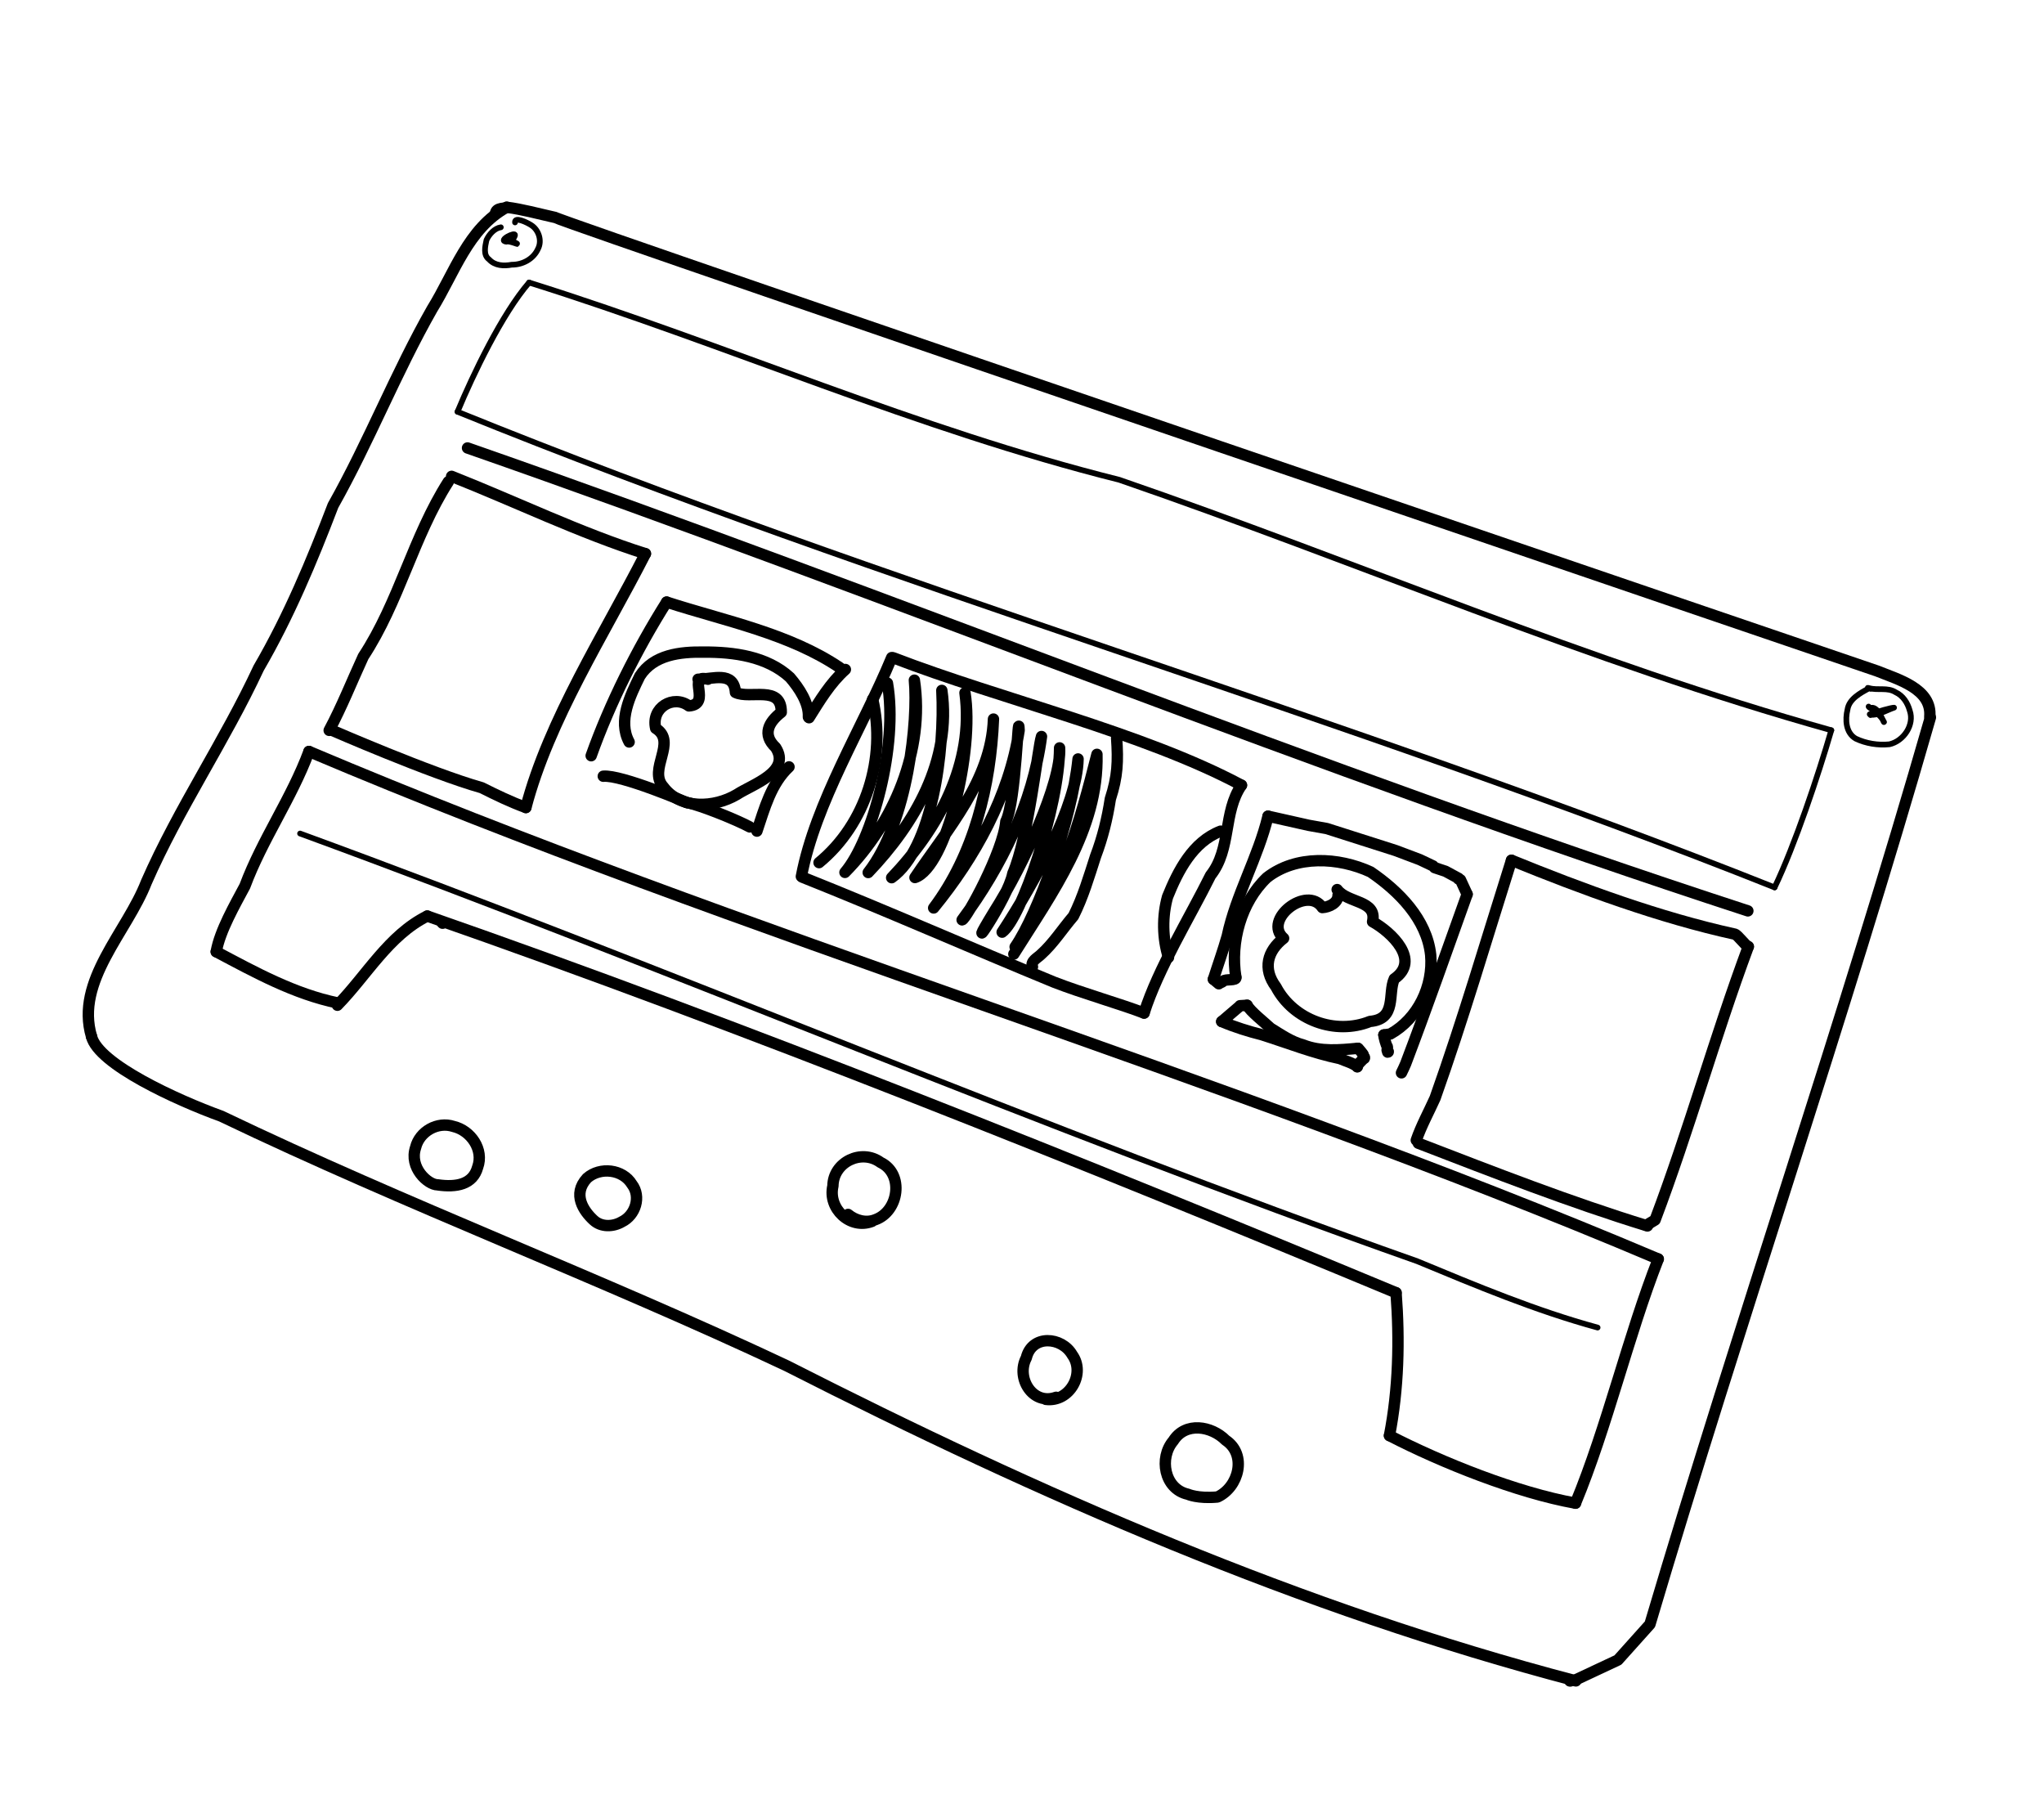<?xml version="1.0" encoding="UTF-8" standalone="no"?>
<!-- Created by Ashley Blewer - This work is licensed under a Creative Commons Attribution 4.0 International License -->

<svg width="544" height="480" viewBox="0 0 143.933 127" version="1.1" id="svg2490" inkscape:version="1.1.2 (08b2f3d93c, 2022-04-05)" sodipodi:docname="1987-pixelvision-1.svg"
   xmlns:inkscape="http://www.inkscape.org/namespaces/inkscape"
   xmlns:sodipodi="http://sodipodi.sourceforge.net/DTD/sodipodi-0.dtd"
   xmlns="http://www.w3.org/2000/svg"
   xmlns:svg="http://www.w3.org/2000/svg">
   <sodipodi:namedview id="namedview2492" pagecolor="#ffffff" bordercolor="#666666" borderopacity="1.0" inkscape:pageshadow="2" inkscape:pageopacity="0.0" inkscape:pagecheckerboard="0" inkscape:document-units="mm" showgrid="false" units="px" inkscape:zoom="0.90583674" inkscape:cx="272.67607" inkscape:cy="177.18425" inkscape:window-width="1848" inkscape:window-height="1136" inkscape:window-x="72" inkscape:window-y="27" inkscape:window-maximized="1" inkscape:current-layer="layer1" />
   <defs id="defs2487" />
   <g inkscape:label="Layer 1" inkscape:groupmode="layer" id="layer1">
      <g id="g3129" transform="matrix(0.306,0,0,0.306,-231.056,-6.278)">
         <g id="g50" transform="matrix(1,0,0,-1,32.124,767.998)">
            <g id="g52">
               <path d="m 839.555,699.797 c -8.9,-4.9 -12.031,-15.142 -17.143,-23.391 -8.36,-14.695 -14.539,-30.528 -22.808,-45.226 -4.91,-12.832 -10.211,-25.531 -17.134,-37.427 -7.837,-16.837 -18.366,-32.197 -25.823,-49.221 -4.462,-11.495 -16.436,-22.728 -12.621,-35.545" style="fill:none;stroke:#000000;stroke-width:2.615;stroke-linecap:round;stroke-linejoin:round;stroke-miterlimit:10;stroke-dasharray:none;stroke-opacity:1" id="path54" sodipodi:nodetypes="cccccc" />
            </g>
         </g>
         <g id="g56" transform="matrix(1,0,0,-1,32.124,767.998)">
            <g id="g58">
               <path d="m 1167.046,582.6 c 0.552,6.417 -7.288,8.551 -12.158,10.519 0,0 -301.738,102.847 -304.127,104.321 -4.105,0.918 -7.665,1.911 -11.206,2.357 -0.191,-0.377 -2.488,0.047 -2.561,-1.429" style="fill:none;stroke:#000000;stroke-width:2.615;stroke-linecap:round;stroke-linejoin:round;stroke-miterlimit:10;stroke-dasharray:none;stroke-opacity:1" id="path60" sodipodi:nodetypes="ccccc" />
            </g>
         </g>
         <g id="g62" transform="matrix(1,0,0,-1,32.124,767.998)">
            <g id="g64">
               <path d="m 1167.19,582.419 c -20.078,-69.99 -43.85,-138.846 -64.544,-208.649 l -7.367,-8.216 -9.961,-4.672" style="fill:none;stroke:#000000;stroke-width:2.615;stroke-linecap:round;stroke-linejoin:round;stroke-miterlimit:10;stroke-dasharray:none;stroke-opacity:1" id="path66" />
            </g>
         </g>
         <g id="g68" transform="matrix(1,0,0,-1,32.124,767.998)">
            <g id="g70">
               <path d="m 1084.305,360.723 -0.082,0.013" style="fill:none;stroke:#000000;stroke-width:2.615;stroke-linecap:round;stroke-linejoin:round;stroke-miterlimit:10;stroke-dasharray:none;stroke-opacity:1" id="path72" />
            </g>
         </g>
         <g id="g74" transform="matrix(1,0,0,-1,32.124,767.998)">
            <g id="g76">
               <path d="m 1085.602,360.749 c -63.313,16.58 -123.45,42.93 -181.687,72.546 -42.862,20.171 -87.322,36.901 -130.014,57.375 -10.339,3.744 -28.261,11.963 -29.874,18.318" style="fill:none;stroke:#000000;stroke-width:2.615;stroke-linecap:round;stroke-linejoin:round;stroke-miterlimit:10;stroke-dasharray:none;stroke-opacity:1" id="path78" sodipodi:nodetypes="cccc" />
            </g>
         </g>
         <g id="g80" transform="matrix(1,0,0,-1,32.124,767.998)">
            <g id="g82">
               <path d="m 830.547,644.416 c 98.622,-34.41 195.279,-74.124 294.637,-106.503" style="fill:none;stroke:#000000;stroke-width:2.615;stroke-linecap:round;stroke-linejoin:round;stroke-miterlimit:10;stroke-dasharray:none;stroke-opacity:1" id="path84" />
            </g>
         </g>
         <g id="g86" transform="matrix(1,0,0,-1,32.124,767.998)">
            <g id="g88">
               <path d="m 826.887,637.887 c 14.452,-5.714 29.815,-13.134 44.602,-17.796" style="fill:none;stroke:#000000;stroke-width:2.615;stroke-linecap:round;stroke-linejoin:round;stroke-miterlimit:10;stroke-dasharray:none;stroke-opacity:1" id="path90" sodipodi:nodetypes="cc" />
            </g>
         </g>
         <g id="g92" transform="matrix(1,0,0,-1,32.124,767.998)">
            <g id="g94">
               <path d="M 871.489,620.091 C 862.118,601.709 849.273,581.848 843.977,561.687" style="fill:none;stroke:#000000;stroke-width:2.615;stroke-linecap:round;stroke-linejoin:round;stroke-miterlimit:10;stroke-dasharray:none;stroke-opacity:1" id="path96" sodipodi:nodetypes="cc" />
            </g>
         </g>
         <g id="g98" transform="matrix(1,0,0,-1,32.124,767.998)">
            <g id="g100">
               <path d="m 826.136,636.655 c -8.062,-12.634 -11.334,-27.678 -19.573,-40.223 -2.611,-5.665 -4.907,-11.481 -7.851,-16.988" style="fill:none;stroke:#000000;stroke-width:2.615;stroke-linecap:round;stroke-linejoin:round;stroke-miterlimit:10;stroke-dasharray:none;stroke-opacity:1" id="path102" sodipodi:nodetypes="ccc" />
            </g>
         </g>
         <g id="g104" transform="matrix(1,0,0,-1,32.124,767.998)">
            <g id="g106">
               <path d="m 799.307,579.483 c 0,0 22.636,-9.874 34.505,-13.236 3.322,-1.661 6.672,-3.286 10.166,-4.56" style="fill:none;stroke:#000000;stroke-width:2.615;stroke-linecap:round;stroke-linejoin:round;stroke-miterlimit:10;stroke-dasharray:none;stroke-opacity:1" id="path108" sodipodi:nodetypes="ccc" />
            </g>
         </g>
         <g id="g110" transform="matrix(1,0,0,-1,32.124,767.998)">
            <g id="g112">
               <path d="m 1070.789,549.554 c 16.268,-6.635 34.196,-13.233 51.415,-17.002 0.72,-0.247 2.367,-2.605 3.083,-2.862" style="fill:none;stroke:#000000;stroke-width:2.615;stroke-linecap:round;stroke-linejoin:round;stroke-miterlimit:10;stroke-dasharray:none;stroke-opacity:1" id="path114" sodipodi:nodetypes="ccc" />
            </g>
         </g>
         <g id="g116" transform="matrix(1,0,0,-1,32.124,767.998)">
            <g id="g118">
               <path d="m 1125.287,529.69 c -7.713,-20.773 -13.627,-42.166 -21.46,-62.897 l -2.046,-1.23" style="fill:none;stroke:#000000;stroke-width:2.615;stroke-linecap:round;stroke-linejoin:round;stroke-miterlimit:10;stroke-dasharray:none;stroke-opacity:1" id="path120" sodipodi:nodetypes="ccc" />
            </g>
         </g>
         <g id="g122" transform="matrix(1,0,0,-1,32.124,767.998)">
            <g id="g124">
               <path d="m 1070.789,549.554 c -5.774,-18.26 -11.172,-36.664 -17.581,-54.708 -1.451,-3.227 -3.173,-6.339 -4.329,-9.692" style="fill:none;stroke:#000000;stroke-width:2.615;stroke-linecap:round;stroke-linejoin:round;stroke-miterlimit:10;stroke-dasharray:none;stroke-opacity:1" id="path126" sodipodi:nodetypes="ccc" />
            </g>
         </g>
         <g id="g128" transform="matrix(1,0,0,-1,32.124,767.998)">
            <g id="g130">
               <path d="m 1049.347,484.456 c 17.438,-6.719 34.861,-13.538 52.735,-19.032" style="fill:none;stroke:#000000;stroke-width:2.615;stroke-linecap:round;stroke-linejoin:round;stroke-miterlimit:10;stroke-dasharray:none;stroke-opacity:1" id="path132" sodipodi:nodetypes="cc" />
            </g>
         </g>
         <g id="g134" transform="matrix(1,0,0,-1,32.124,767.998)">
            <g id="g136">
               <path d="m 1030.671,542.814 c 2.393,-3.196 9.245,-2.388 8.148,-7.395 4.329,-2.392 11.167,-8.871 4.995,-13.146 -1.529,-3.385 0.655,-9.264 -5.572,-9.794 -7.978,-3.227 -17.657,0.326 -21.65,7.934 -3.138,4.213 -1.961,8.301 1.758,11.188 -4.876,4.304 5.415,12.28 8.909,7.07 1.553,0.096 3.642,1.05 3.614,2.867" style="fill:none;stroke:#000000;stroke-width:2.615;stroke-linecap:round;stroke-linejoin:round;stroke-miterlimit:10;stroke-dasharray:none;stroke-opacity:1" id="path138" />
            </g>
         </g>
         <g id="g140" transform="matrix(1,0,0,-1,32.124,767.998)">
            <g id="g142">
               <path d="m 883.605,591.207 c 3.339,-0.007 8.267,2.001 8.596,-3.037 3.374,-1.641 10.621,1.795 10.548,-4.567 -2.897,-2.263 -4.468,-5.105 -1.303,-8.09 3.654,-5.643 -5.335,-8.471 -8.938,-10.841 -5.188,-3.052 -12.955,-3.496 -16.89,1.772 -3.658,4.041 3.315,10.326 -1.773,13.472 -1.111,4.769 4.07,7.799 7.646,5.152 5.35,0.373 -0.677,7.477 4.379,6.139" style="fill:none;stroke:#000000;stroke-width:2.615;stroke-linecap:round;stroke-linejoin:round;stroke-miterlimit:10;stroke-dasharray:none;stroke-opacity:1" id="path144" />
            </g>
         </g>
         <g id="g146" transform="matrix(1,0,0,-1,32.124,767.998)">
            <g id="g148">
               <path d="m 867.739,576.768 c -2.624,4.875 0.263,10.674 2.459,15.155 3.167,4.972 9.346,5.608 14.7,5.526 6.905,0.04 14.559,-0.969 19.836,-5.81 2.203,-2.566 4.41,-5.938 4.256,-9.117" style="fill:none;stroke:#000000;stroke-width:2.615;stroke-linecap:round;stroke-linejoin:round;stroke-miterlimit:10;stroke-dasharray:none;stroke-opacity:1" id="path150" sodipodi:nodetypes="ccccc" />
            </g>
         </g>
         <g id="g152" transform="matrix(1,0,0,-1,32.124,767.998)">
            <g id="g154">
               <path d="m 1007.356,522.687 c -1.286,8.043 1.201,17.208 7.147,22.88 6.722,5.236 16.468,4.712 23.86,1.306 6.495,-4.422 12.941,-10.897 13.827,-19.089 0.645,-7.179 -2.955,-14.68 -9.284,-18.197 l -1.491,-0.219" style="fill:none;stroke:#000000;stroke-width:2.615;stroke-linecap:round;stroke-linejoin:round;stroke-miterlimit:10;stroke-dasharray:none;stroke-opacity:1" id="path156" />
            </g>
         </g>
         <g id="g158" transform="matrix(1,0,0,-1,32.124,767.998)">
            <g id="g160">
               <path d="m 1035.448,506.295 c -4.192,-0.397 -8.561,-0.815 -12.576,0.769 -2.764,0.73 -5.127,2.382 -7.519,3.857 -1.252,1.183 -4.746,3.945 -5.403,5.271" style="fill:none;stroke:#000000;stroke-width:2.615;stroke-linecap:round;stroke-linejoin:round;stroke-miterlimit:10;stroke-dasharray:none;stroke-opacity:1" id="path162" sodipodi:nodetypes="cccc" />
            </g>
         </g>
         <g id="g164" transform="matrix(1,0,0,-1,32.124,767.998)">
            <g id="g166">
               <path d="m 1009.95,516.192 -1.64,-0.101 -0.163,-0.189 -4.041,-3.454" style="fill:none;stroke:#000000;stroke-width:2.615;stroke-linecap:round;stroke-linejoin:round;stroke-miterlimit:10;stroke-dasharray:none;stroke-opacity:1" id="path168" sodipodi:nodetypes="cccc" />
            </g>
         </g>
         <g id="g170" transform="matrix(1,0,0,-1,32.124,767.998)">
            <g id="g172">
               <path d="m 1007.356,522.687 c 0.33,-0.952 -2.486,-0.358 -2.961,-0.977 -0.209,-0.276 -0.884,-0.398 -0.957,-0.575 l -1.25,1.045" style="fill:none;stroke:#000000;stroke-width:2.615;stroke-linecap:round;stroke-linejoin:round;stroke-miterlimit:10;stroke-dasharray:none;stroke-opacity:1" id="path174" sodipodi:nodetypes="cccc" />
            </g>
         </g>
         <g id="g176" transform="matrix(1,0,0,-1,32.124,767.998)">
            <g id="g178">
               <path d="m 1035.448,506.295 c 0.109,0.006 1.342,-1.517 1.235,-1.504 -0.411,0.097 0.475,-0.483 0.258,-0.794 -0.437,-0.23 -1.807,-1.713 -1.649,-1.9" style="fill:none;stroke:#000000;stroke-width:2.615;stroke-linecap:round;stroke-linejoin:round;stroke-miterlimit:10;stroke-dasharray:none;stroke-opacity:1" id="path180" sodipodi:nodetypes="cccc" />
            </g>
         </g>
         <g id="g182" transform="matrix(1,0,0,-1,32.124,767.998)">
            <g id="g184">
               <path d="m 1041.416,509.369 c 0,-0.467 0.513,-2.35 0.8,-2.701 0.145,-0.426 -0.326,-0.891 0.219,-1.12 0.054,-0.08 -0.073,-0.143 -0.131,-0.14" style="fill:none;stroke:#000000;stroke-width:2.615;stroke-linecap:round;stroke-linejoin:round;stroke-miterlimit:10;stroke-dasharray:none;stroke-opacity:1" id="path186" sodipodi:nodetypes="cccc" />
            </g>
         </g>
         <g id="g188" transform="matrix(1,0,0,-1,32.124,767.998)">
            <g id="g190">
               <path d="m 1014.763,559.698 9.336,-2.096 4.17,-0.747 15.817,-5.045 5.62,-2.117 3.044,-1.446 0.355,-0.395 2.504,-0.832 3.038,-1.642 -0.083,-0.118 0.486,-0.205 1.529,-3.322" style="fill:none;stroke:#000000;stroke-width:2.615;stroke-linecap:round;stroke-linejoin:round;stroke-miterlimit:10;stroke-dasharray:none;stroke-opacity:1" id="path192" sodipodi:nodetypes="cccccccccccc" />
            </g>
         </g>
         <g id="g194" transform="matrix(1,0,0,-1,32.124,767.998)">
            <g id="g196">
               <path d="m 1060.579,541.732 c -4.675,-13.027 -9.246,-26.092 -14.158,-39.029 l -0.463,-1.032 -0.487,-1.021" style="fill:none;stroke:#000000;stroke-width:2.615;stroke-linecap:round;stroke-linejoin:round;stroke-miterlimit:10;stroke-dasharray:none;stroke-opacity:1" id="path198" />
            </g>
         </g>
         <g id="g200" transform="matrix(1,0,0,-1,32.124,767.998)">
            <g id="g202">
               <path d="m 1004.106,512.448 c 3.014,-1.289 6.152,-2.252 9.323,-3.062 5.929,-1.883 11.745,-4.187 17.852,-5.458 1.343,-0.582 2.835,-0.944 4.011,-1.831 l 0.01,-0.075" style="fill:none;stroke:#000000;stroke-width:2.615;stroke-linecap:round;stroke-linejoin:round;stroke-miterlimit:10;stroke-dasharray:none;stroke-opacity:1" id="path204" />
            </g>
         </g>
         <g id="g206" transform="matrix(1,0,0,-1,32.124,767.998)">
            <g id="g208">
               <path d="m 1014.763,559.698 c -2.288,-9.48 -7.362,-18.027 -9.393,-27.597 -0.949,-3.342 -2.134,-6.613 -3.181,-9.921" style="fill:none;stroke:#000000;stroke-width:2.615;stroke-linecap:round;stroke-linejoin:round;stroke-miterlimit:10;stroke-dasharray:none;stroke-opacity:1" id="path210" />
            </g>
         </g>
         <g id="g212" transform="matrix(1,0,0,-1,32.124,767.998)">
            <g id="g214">
               <path d="m 876.371,608.957 c 13.433,-4.345 28.269,-7.234 39.918,-15.134" style="fill:none;stroke:#000000;stroke-width:2.615;stroke-linecap:round;stroke-linejoin:round;stroke-miterlimit:10;stroke-dasharray:none;stroke-opacity:1" id="path216" />
            </g>
         </g>
         <g id="g218" transform="matrix(1,0,0,-1,32.124,767.998)">
            <g id="g220">
               <path d="m 917.503,593.451 c -3.485,-3.118 -5.907,-7.176 -8.362,-11.1" style="fill:none;stroke:#000000;stroke-width:2.615;stroke-linecap:round;stroke-linejoin:round;stroke-miterlimit:10;stroke-dasharray:none;stroke-opacity:1" id="path222" />
            </g>
         </g>
         <g id="g224" transform="matrix(1,0,0,-1,32.124,767.998)">
            <g id="g226">
               <path d="m 904.53,571.045 c -4.15,-3.889 -5.63,-9.581 -7.385,-14.781" style="fill:none;stroke:#000000;stroke-width:2.615;stroke-linecap:round;stroke-linejoin:round;stroke-miterlimit:10;stroke-dasharray:none;stroke-opacity:1" id="path228" />
            </g>
         </g>
         <g id="g230" transform="matrix(1,0,0,-1,32.124,767.998)">
            <g id="g232">
               <path d="m 880.986,562.846 c 3.218,-0.627 11.662,-4.063 14.509,-5.62" style="fill:none;stroke:#000000;stroke-width:2.615;stroke-linecap:round;stroke-linejoin:round;stroke-miterlimit:10;stroke-dasharray:none;stroke-opacity:1" id="path234" sodipodi:nodetypes="cc" />
            </g>
         </g>
         <g id="g236" transform="matrix(1,0,0,-1,32.124,767.998)">
            <g id="g238">
               <path d="M 876.371,608.957 C 869.589,598.21 863.26,585.588 859.002,573.608" style="fill:none;stroke:#000000;stroke-width:2.615;stroke-linecap:round;stroke-linejoin:round;stroke-miterlimit:10;stroke-dasharray:none;stroke-opacity:1" id="path240" sodipodi:nodetypes="cc" />
            </g>
         </g>
         <g id="g242" transform="matrix(1,0,0,-1,32.124,767.998)">
            <g id="g244">
               <path d="m 861.788,568.893 c 4.165,0.383 19.198,-6.047 19.198,-6.047" style="fill:none;stroke:#000000;stroke-width:2.615;stroke-linecap:round;stroke-linejoin:round;stroke-miterlimit:10;stroke-dasharray:none;stroke-opacity:1" id="path246" sodipodi:nodetypes="cc" />
            </g>
         </g>
         <g id="g248" transform="matrix(1,0,0,-1,32.124,767.998)">
            <g id="g250">
               <path d="m 928.592,596.119 c 24.679,-9.526 57.437,-17.199 80.061,-29.294" style="fill:none;stroke:#000000;stroke-width:2.615;stroke-linecap:round;stroke-linejoin:round;stroke-miterlimit:10;stroke-dasharray:none;stroke-opacity:1" id="path252" sodipodi:nodetypes="cc" />
            </g>
         </g>
         <g id="g254" transform="matrix(1,0,0,-1,32.124,767.998)">
            <g id="g256">
               <path d="m 1008.653,566.825 c -4.276,-6.203 -2.28,-14.68 -7.109,-20.746 -4.806,-9.706 -12.069,-21.442 -15.308,-31.676" style="fill:none;stroke:#000000;stroke-width:2.615;stroke-linecap:round;stroke-linejoin:round;stroke-miterlimit:10;stroke-dasharray:none;stroke-opacity:1" id="path258" sodipodi:nodetypes="ccc" />
            </g>
         </g>
         <g id="g260" transform="matrix(1,0,0,-1,32.124,767.998)">
            <g id="g262">
               <path d="M 928.159,596.186 C 921.561,580.226 910.628,562.941 907.373,545.823" style="fill:none;stroke:#000000;stroke-width:2.615;stroke-linecap:round;stroke-linejoin:round;stroke-miterlimit:10;stroke-dasharray:none;stroke-opacity:1" id="path264" sodipodi:nodetypes="cc" />
            </g>
         </g>
         <g id="g266" transform="matrix(1,0,0,-1,32.124,767.998)">
            <g id="g268">
               <path d="m 907.662,545.646 c 19.427,-7.746 38.553,-16.198 57.881,-24.143 6.542,-2.543 15.446,-5.062 20.694,-7.1" style="fill:none;stroke:#000000;stroke-width:2.615;stroke-linecap:round;stroke-linejoin:round;stroke-miterlimit:10;stroke-dasharray:none;stroke-opacity:1" id="path270" />
            </g>
         </g>
         <g id="g272" transform="matrix(1,0,0,-1,32.124,767.998)">
            <g id="g274">
               <path d="m 794.062,574.588 c -3.987,-10.759 -10.746,-20.232 -14.756,-30.988 -2.219,-4.174 -5.769,-10.306 -6.584,-15.087" style="fill:none;stroke:#000000;stroke-width:2.615;stroke-linecap:round;stroke-linejoin:round;stroke-miterlimit:10;stroke-dasharray:none;stroke-opacity:1" id="path276" sodipodi:nodetypes="ccc" />
            </g>
         </g>
         <g id="g278" transform="matrix(1,0,0,-1,32.124,767.998)">
            <g id="g280">
               <path d="m 772.721,528.513 c 8.943,-4.745 17.978,-9.73 27.995,-11.792" style="fill:none;stroke:#000000;stroke-width:2.615;stroke-linecap:round;stroke-linejoin:round;stroke-miterlimit:10;stroke-dasharray:none;stroke-opacity:1" id="path282" sodipodi:nodetypes="cc" />
            </g>
         </g>
         <g id="g284" transform="matrix(1,0,0,-1,32.124,767.998)">
            <g id="g286">
               <path d="m 800.604,516.202 c 6.731,6.882 11.82,16.116 20.681,20.519" style="fill:none;stroke:#000000;stroke-width:2.615;stroke-linecap:round;stroke-linejoin:round;stroke-miterlimit:10;stroke-dasharray:none;stroke-opacity:1" id="path288" sodipodi:nodetypes="cc" />
            </g>
         </g>
         <g id="g290" transform="matrix(1,0,0,-1,32.124,767.998)">
            <g id="g292">
               <path d="M 794.062,574.588 C 893.241,532.538 1005.432,499.83 1104.564,457.813" style="fill:none;stroke:#000000;stroke-width:2.615;stroke-linecap:round;stroke-linejoin:round;stroke-miterlimit:10;stroke-dasharray:none;stroke-opacity:1" id="path294" sodipodi:nodetypes="cc" />
            </g>
         </g>
         <g id="g296" transform="matrix(1,0,0,-1,32.124,767.998)">
            <g id="g298">
               <path d="m 1104.564,457.813 c -6.861,-17.506 -11.835,-38.789 -19.041,-56.174" style="fill:none;stroke:#000000;stroke-width:2.615;stroke-linecap:round;stroke-linejoin:round;stroke-miterlimit:10;stroke-dasharray:none;stroke-opacity:1" id="path300" sodipodi:nodetypes="cc" />
            </g>
         </g>
         <g id="g302" transform="matrix(1,0,0,-1,32.124,767.998)">
            <g id="g304">
               <path d="m 1085.523,401.639 c -13.418,2.392 -30.794,9.333 -42.815,15.546" style="fill:none;stroke:#000000;stroke-width:2.615;stroke-linecap:round;stroke-linejoin:round;stroke-miterlimit:10;stroke-dasharray:none;stroke-opacity:1" id="path306" sodipodi:nodetypes="cc" />
            </g>
         </g>
         <g id="g308" transform="matrix(1,0,0,-1,32.124,767.998)">
            <g id="g310">
               <path d="m 1042.707,417.185 c 2.091,10.814 2.357,21.913 1.519,32.872" style="fill:none;stroke:#000000;stroke-width:2.615;stroke-linecap:round;stroke-linejoin:round;stroke-miterlimit:10;stroke-dasharray:none;stroke-opacity:1" id="path312" />
            </g>
         </g>
         <g id="g314" transform="matrix(1,0,0,-1,32.124,767.998)">
            <g id="g316">
               <path d="m 824.697,535.187 0.114,-0.118" style="fill:none;stroke:#000000;stroke-width:2.615;stroke-linecap:round;stroke-linejoin:round;stroke-miterlimit:10;stroke-dasharray:none;stroke-opacity:1" id="path318" />
            </g>
         </g>
         <g id="g320" transform="matrix(1,0,0,-1,32.124,767.998)">
            <g id="g322">
               <path d="M 821.285,536.721 C 893.926,511.401 973.154,479.596 1044.227,450.057" style="fill:none;stroke:#000000;stroke-width:2.615;stroke-linecap:round;stroke-linejoin:round;stroke-miterlimit:10;stroke-dasharray:none;stroke-opacity:1" id="path324" sodipodi:nodetypes="cc" />
            </g>
         </g>
         <g id="g326" transform="matrix(1,0,0,-1,32.124,767.998)">
            <g id="g328">
               <path d="m 823.648,474.881 c -2.224,0.012 -6.6,3.959 -5.048,8.584 0.899,3.717 5.062,6.047 8.701,4.854 4.014,-0.935 7.058,-5.335 5.576,-9.394 -1.085,-3.966 -4.889,-4.677 -9.229,-4.045" style="fill:none;stroke:#000000;stroke-width:2.615;stroke-linecap:round;stroke-linejoin:round;stroke-miterlimit:10;stroke-dasharray:none;stroke-opacity:1" id="path330" sodipodi:nodetypes="ccccc" />
            </g>
         </g>
         <g id="g332" transform="matrix(1,0,0,-1,32.124,767.998)">
            <g id="g334">
               <path d="m 859.55,466.756 c -2.231,2.054 -4.975,5.923 -1.501,9.663 2.997,2.651 8.211,2.086 10.331,-1.408 2.181,-2.832 0.818,-7.127 -2.311,-8.636 -1.991,-1.17 -4.755,-1.274 -6.518,0.382" style="fill:none;stroke:#000000;stroke-width:2.615;stroke-linecap:round;stroke-linejoin:round;stroke-miterlimit:10;stroke-dasharray:none;stroke-opacity:1" id="path336" sodipodi:nodetypes="ccccc" />
            </g>
         </g>
         <g id="g338" transform="matrix(1,0,0,-1,32.124,767.998)">
            <g id="g340">
               <path d="m 923.635,466.474 c -5.053,-1.938 -10.204,2.97 -9.001,8.15 0.075,5.516 6.582,8.616 10.962,5.413 5.484,-2.643 4.203,-11.234 -1.17,-13.165 -2.126,-0.87 -4.579,-0.215 -6.305,1.205" style="fill:none;stroke:#000000;stroke-width:2.615;stroke-linecap:round;stroke-linejoin:round;stroke-miterlimit:10;stroke-dasharray:none;stroke-opacity:1" id="path342" sodipodi:nodetypes="ccccc" />
            </g>
         </g>
         <g id="g344" transform="matrix(1,0,0,-1,32.124,767.998)">
            <g id="g346">
               <path d="m 966,426.003 c -5.42,-1.949 -9.289,4.47 -6.866,9.065 1.302,5.403 8.159,4.907 10.574,0.699 3.113,-4.28 -0.588,-10.944 -6.069,-10.248" style="fill:none;stroke:#000000;stroke-width:2.615;stroke-linecap:round;stroke-linejoin:round;stroke-miterlimit:10;stroke-dasharray:none;stroke-opacity:1" id="path348" sodipodi:nodetypes="cccc" />
            </g>
         </g>
         <g id="g350" transform="matrix(1,0,0,-1,32.124,767.998)">
            <g id="g352">
               <path d="m 996.288,403.702 c -5.438,1.232 -6.656,8.378 -3.321,12.286 2.803,4.441 8.795,3.421 12.05,0.138 4.955,-3.306 3.042,-10.792 -1.885,-13.065 -4.532,-0.424 -6.843,0.641 -6.843,0.641" style="fill:none;stroke:#000000;stroke-width:2.615;stroke-linecap:round;stroke-linejoin:round;stroke-miterlimit:10;stroke-dasharray:none;stroke-opacity:1" id="path354" sodipodi:nodetypes="ccccc" />
            </g>
         </g>
         <g id="g356" transform="matrix(1,0,0,-1,32.124,767.998)">
            <g id="g358">
               <path d="m 923.779,586.611 c 3.175,-13.519 -1.544,-28.719 -12.341,-37.598" style="fill:none;stroke:#000000;stroke-width:2.615;stroke-linecap:round;stroke-linejoin:round;stroke-miterlimit:10;stroke-dasharray:none;stroke-opacity:1" id="path360" />
            </g>
         </g>
         <g id="g362" transform="matrix(1,0,0,-1,32.124,767.998)">
            <g id="g364">
               <path d="m 979.92,577.682 c 0.372,-5.356 0.233,-8.866 -1.446,-14.006 -0.689,-4.512 -1.77,-8.923 -3.397,-13.197 -1.502,-4.64 -2.891,-9.401 -5.094,-13.768 -2.525,-2.941 -4.634,-6.31 -7.52,-8.875 -0.739,-0.737 -2.419,-1.521 -1.909,-2.789" style="fill:none;stroke:#000000;stroke-width:2.615;stroke-linecap:round;stroke-linejoin:round;stroke-miterlimit:10;stroke-dasharray:none;stroke-opacity:1" id="path366" sodipodi:nodetypes="cccccc" />
            </g>
         </g>
         <g id="g368" transform="matrix(1,0,0,-1,32.124,767.998)">
            <g id="g370">
               <path d="m 1003.851,556.252 c -6.407,-2.474 -9.797,-9.106 -12.21,-15.106 -1.244,-4.465 -1.181,-9.544 0.218,-13.948" style="fill:none;stroke:#000000;stroke-width:2.615;stroke-linecap:round;stroke-linejoin:round;stroke-miterlimit:10;stroke-dasharray:none;stroke-opacity:1" id="path372" />
            </g>
         </g>
         <g id="g374" transform="matrix(1,0,0,-1,32.124,767.998)">
            <g id="g376">
               <path d="m 927.178,590.317 c 2.507,-14.394 -3.53,-36.239 -9.775,-43.553 11.22,11.348 18.409,28.211 15.974,44.23 0.86,-9.047 -1.385,-32.45 -10.624,-44.26 10.702,11.172 19.248,25.864 16.942,41.908 0.734,-14.152 -2.235,-36.478 -11.544,-43.098 10.818,11.358 19.032,26.358 16.87,42.536 2.188,-13.282 -4.316,-40.101 -11.509,-42.498 7.473,11.149 17.562,22.372 18.067,36.46 -0.624,-15.279 -4.477,-31.094 -13.765,-43.462 9.558,11.683 17.365,25.761 19.671,40.866 -0.219,5.861 -0.701,-16.365 -3.056,-20.945 -0.599,-6.947 -9.126,-22.533 -10.065,-22.663 9.105,12.27 16.263,26.985 18.267,42.191 -0.831,-2.442 -2.956,-23.091 -6.607,-31.528 -1.091,-5.788 -12.201,-21.694 -4.259,-8.696 6.661,10.457 15.526,29.849 15.028,37.607 -0.079,-13.62 -8.859,-39.347 -13.22,-42.401 7.487,11.408 17.287,29.444 17.473,39.853 -1.464,-14.291 -9.316,-35.772 -14.484,-43.247 10.522,12.557 14.887,28.752 18.828,44.31 0.44,-17.311 -10.359,-31.991 -19.125,-45.955" style="fill:none;stroke:#000000;stroke-width:2.615;stroke-linecap:round;stroke-linejoin:round;stroke-miterlimit:10;stroke-dasharray:none;stroke-opacity:1" id="path378" />
            </g>
         </g>
         <g id="g380" transform="matrix(1,0,0,-1,32.124,767.998)">
            <g id="g382">
               <path d="m 841.48,696.307 c -0.142,1.425 2.823,-0.038 3.677,-0.596 1.763,-1.072 2.593,-3.592 1.62,-5.466 -1.04,-2.347 -3.533,-3.686 -6.047,-3.666 -1.829,-0.337 -3.884,-0.262 -5.23,1.226 -1.398,1.003 -0.887,3.034 -0.586,4.448 0.594,1.314 1.862,2.722 3.301,2.933" style="fill:none;stroke:#000000;stroke-width:1.308;stroke-linecap:round;stroke-linejoin:round;stroke-miterlimit:10;stroke-dasharray:none;stroke-opacity:1" id="path384" />
            </g>
         </g>
         <g id="g386" transform="matrix(1,0,0,-1,32.124,767.998)">
            <g id="g388">
               <path d="m 841.435,691.726 c 1.953,-1.102 -1.183,0.497 -1.938,0.145 -2.191,0.231 2.226,2.453 1.968,1.463 -0.114,-0.324 -0.235,-0.724 -0.599,-0.856" style="fill:none;stroke:#000000;stroke-width:1.308;stroke-linecap:round;stroke-linejoin:round;stroke-miterlimit:10;stroke-dasharray:none;stroke-opacity:1" id="path390" />
            </g>
         </g>
         <g id="g392" transform="matrix(1,0,0,-1,32.124,767.998)">
            <g id="g394">
               <path d="m 1153.125,589.148 c -2.143,-1.128 -4.655,-2.524 -5.01,-4.909 -0.562,-2.329 -0.418,-5.352 1.894,-6.698 2.374,-1.129 5.13,-1.568 7.743,-1.302 3.247,0.703 5.836,4.478 4.685,7.749 -0.494,1.784 -1.542,3.443 -3.276,4.235 -1.83,1.168 -4.04,0.374 -6.036,0.925 -1.179,0.316 1.124,-0.49 0,0" style="fill:none;stroke:#000000;stroke-width:1.308;stroke-linecap:round;stroke-linejoin:round;stroke-miterlimit:10;stroke-dasharray:none;stroke-opacity:1" id="path396" sodipodi:nodetypes="cccccccc" />
            </g>
         </g>
         <g id="g398" transform="matrix(1,0,0,-1,32.124,767.998)">
            <g id="g400">
               <path d="m 1153.588,584.644 c 1.687,0.295 2.829,-3.509 2.934,-3.303 -0.683,1.592 -2.278,2.454 -3.508,3.485 l -0.041,0.091" style="fill:none;stroke:#000000;stroke-width:1.308;stroke-linecap:round;stroke-linejoin:round;stroke-miterlimit:10;stroke-dasharray:none;stroke-opacity:1" id="path402" />
            </g>
         </g>
         <g id="g404" transform="matrix(1,0,0,-1,32.124,767.998)">
            <g id="g406">
               <path d="m 1153.426,582.955 c 1.433,0.888 4.933,1.724 5.399,1.71 -1.736,-0.571 -3.735,-1.882 -5.471,-1.608 l -0.089,0.066 -0.037,0.028" style="fill:none;stroke:#000000;stroke-width:1.308;stroke-linecap:round;stroke-linejoin:round;stroke-miterlimit:10;stroke-dasharray:none;stroke-opacity:1" id="path408" />
            </g>
         </g>
         <g id="g410" transform="matrix(1,0,0,-1,32.124,767.998)">
            <g id="g412">
               <path d="m 844.721,682.478 c 45.542,-14.293 89.396,-33.797 135.789,-45.378 54.75,-18.855 108.036,-42.001 163.876,-57.63" style="fill:none;stroke:#000000;stroke-width:1.308;stroke-linecap:round;stroke-linejoin:round;stroke-miterlimit:10;stroke-dasharray:none;stroke-opacity:1" id="path414" />
            </g>
         </g>
         <g id="g416" transform="matrix(1,0,0,-1,32.124,767.998)">
            <g id="g418">
               <path d="m 844.721,682.478 c -6.23,-7.197 -12.897,-21.13 -16.476,-29.73" style="fill:none;stroke:#000000;stroke-width:1.308;stroke-linecap:round;stroke-linejoin:round;stroke-miterlimit:10;stroke-dasharray:none;stroke-opacity:1" id="path420" sodipodi:nodetypes="cc" />
            </g>
         </g>
         <g id="g422" transform="matrix(1,0,0,-1,32.124,767.998)">
            <g id="g424">
               <path d="M 828.245,652.748 C 926.077,613.01 1033.255,582.373 1131.338,543.313" style="fill:none;stroke:#000000;stroke-width:1.308;stroke-linecap:round;stroke-linejoin:round;stroke-miterlimit:10;stroke-dasharray:none;stroke-opacity:1" id="path426" sodipodi:nodetypes="cc" />
            </g>
         </g>
         <g id="g428" transform="matrix(1,0,0,-1,32.124,767.998)">
            <g id="g430">
               <path d="m 1144.387,579.469 c -2.99,-10.296 -8.401,-26.47 -13.048,-36.156" style="fill:none;stroke:#000000;stroke-width:1.308;stroke-linecap:round;stroke-linejoin:round;stroke-miterlimit:10;stroke-dasharray:none;stroke-opacity:1" id="path432" sodipodi:nodetypes="cc" />
            </g>
         </g>
         <g id="g434" transform="matrix(1,0,0,-1,32.124,767.998)">
            <g id="g436">
               <path d="m 792.01,555.708 c 86.17,-31.546 170.55,-67.839 257.075,-98.397 13.62,-5.649 27.268,-11.381 41.521,-15.267" style="fill:none;stroke:#000000;stroke-width:1.308;stroke-linecap:round;stroke-linejoin:round;stroke-miterlimit:10;stroke-dasharray:none;stroke-opacity:1" id="path438" />
            </g>
         </g>
      </g>
   </g>
</svg>
